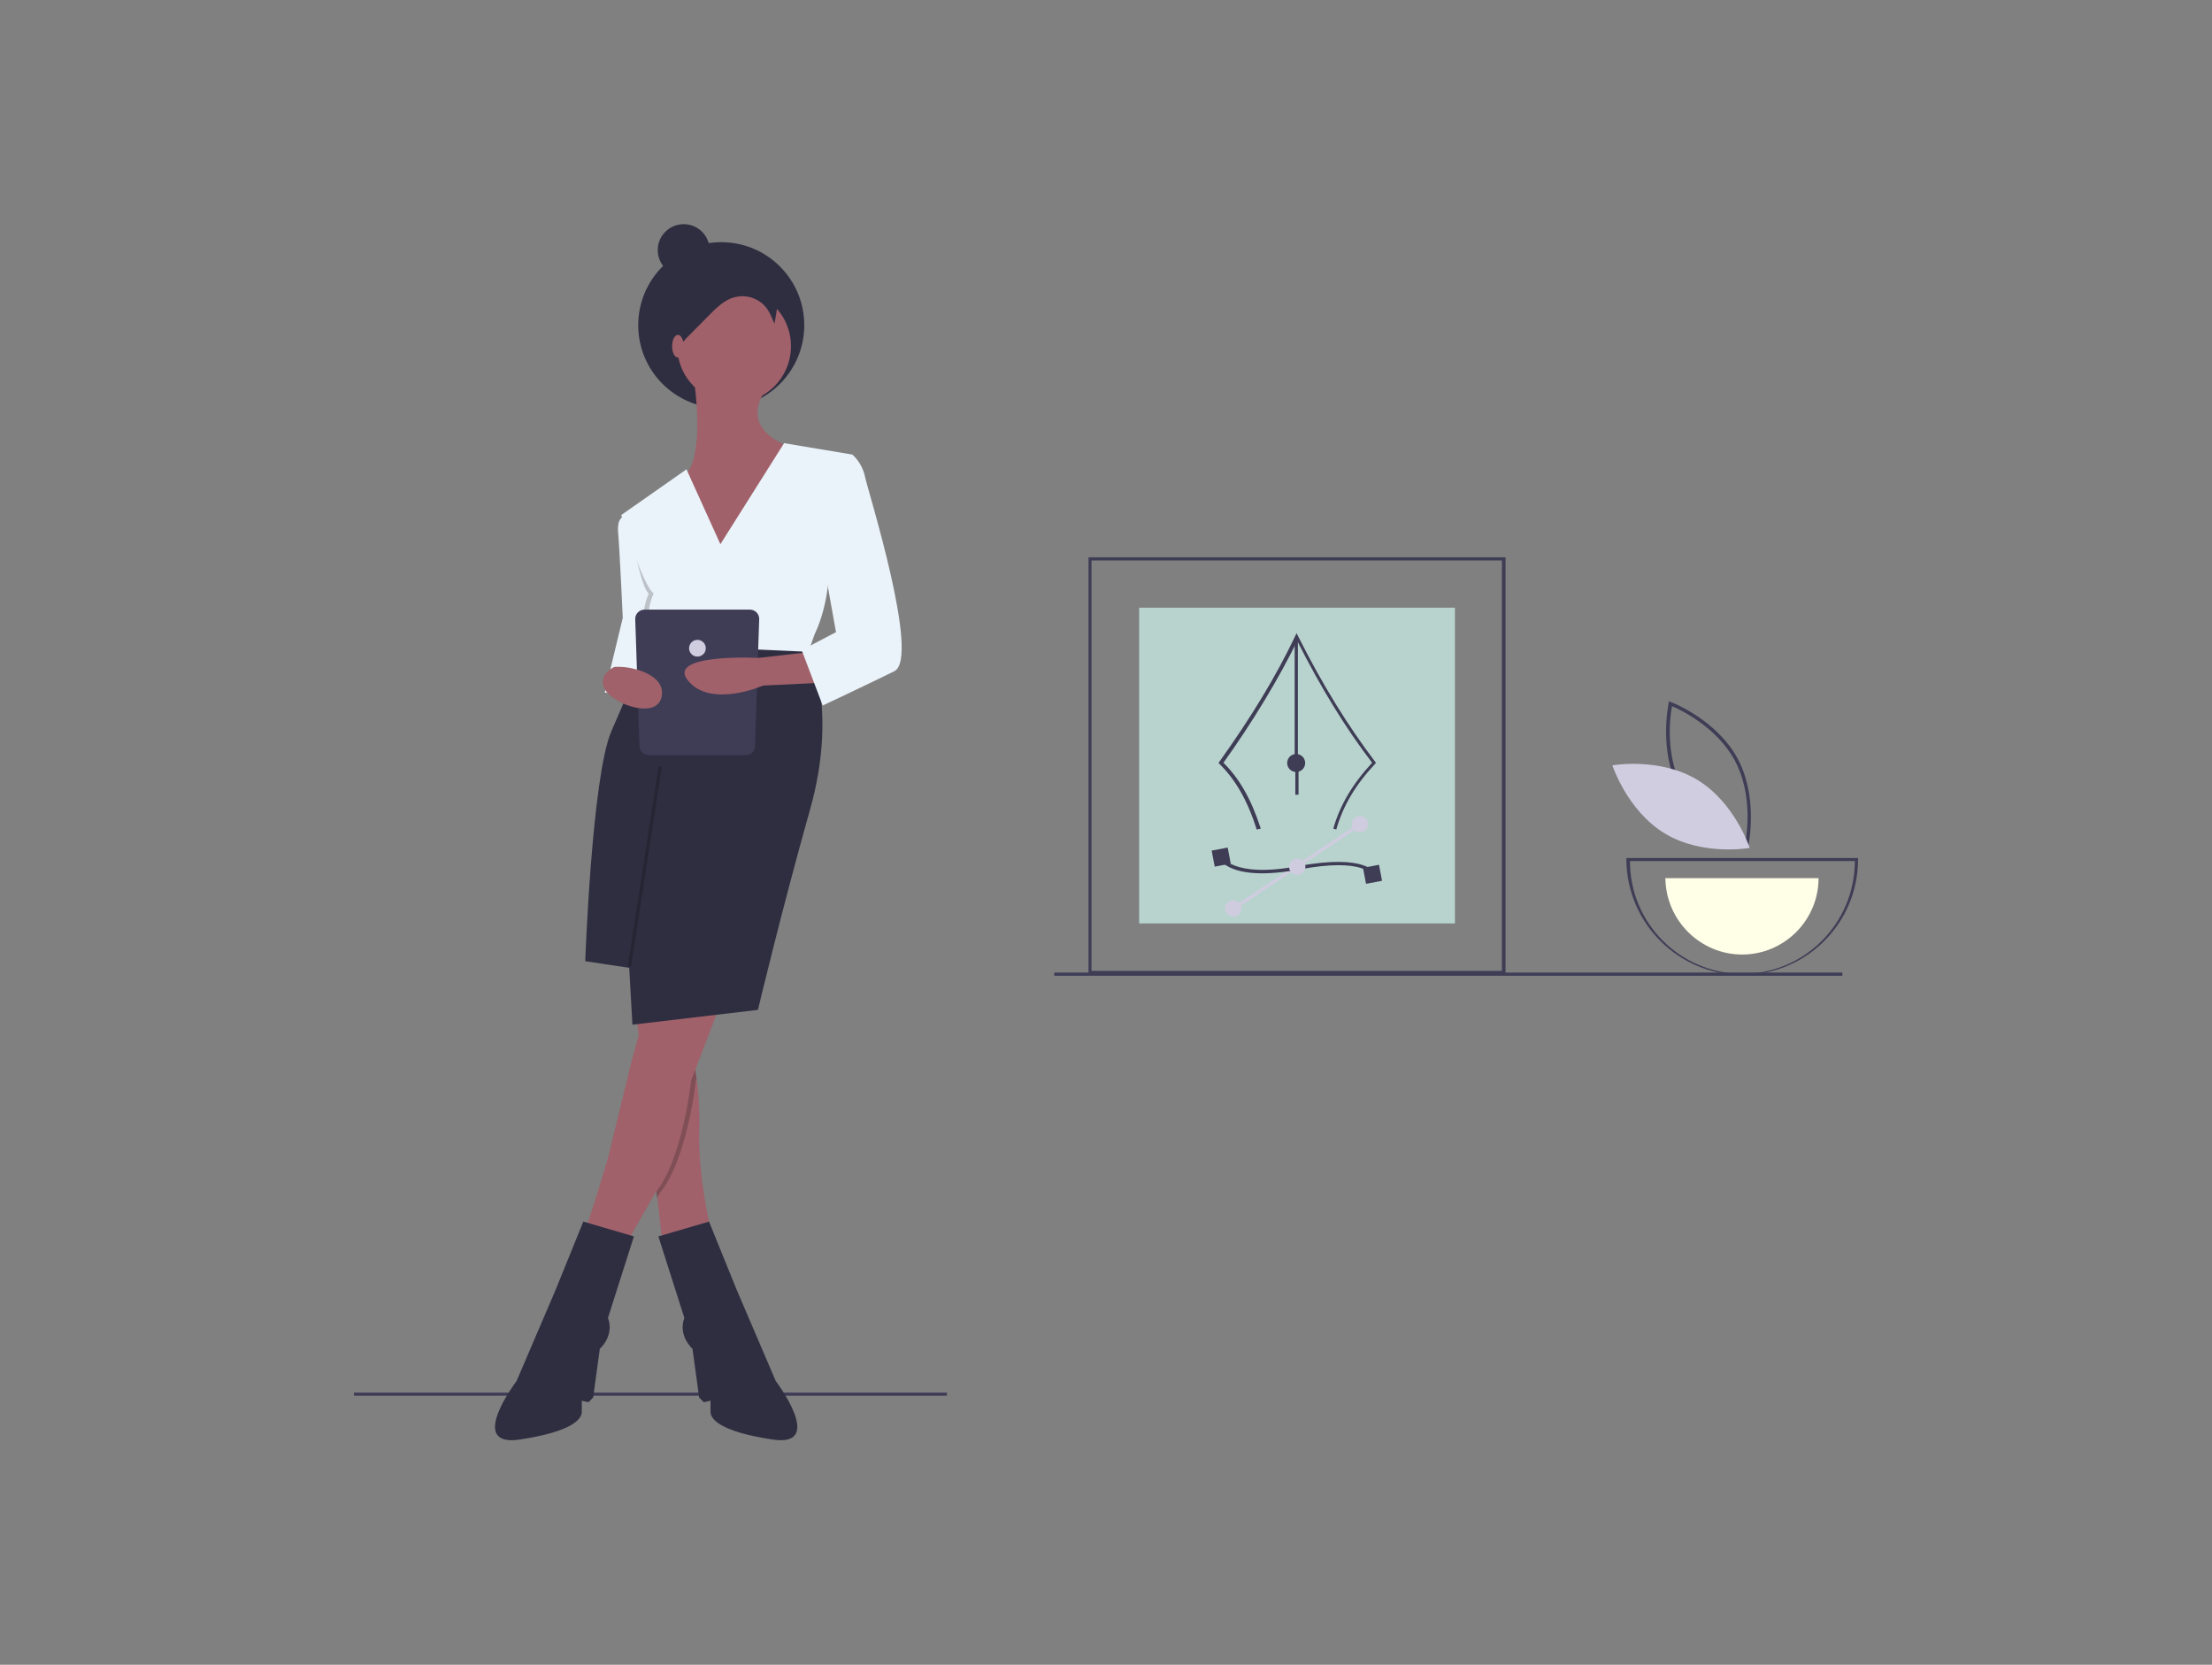<?xml version="1.0" encoding="utf-8"?>
<!-- Generator: Adobe Illustrator 24.1.2, SVG Export Plug-In . SVG Version: 6.00 Build 0)  -->
<svg version="1.1" id="Capa_1" xmlns="http://www.w3.org/2000/svg" xmlns:xlink="http://www.w3.org/1999/xlink" x="0px" y="0px"
	 viewBox="0 0 1031.1 776.1" style="enable-background:new 0 0 1031.1 776.1;" xml:space="preserve">
<rect x="0" y="0" width="1031.1" height="776.1" fill="#808080" stroke="none"/>
<style type="text/css">
	.st0{fill:#3F3D56;}
	.st1{fill:#D0CDE1;}
	.st2{fill:#FFFEE7;}
	.st3{fill:#2F2E41;}
	.st4{fill:#A0616A;}
	.st5{fill:#EBF3FA;}
	.st6{opacity:0.2;enable-background:new    ;}
	.st7{fill:#B8D3CE;}
	.st8{fill:#CFCCE0;}
</style>
<g>
	<rect id="Rectángulo_233" x="165" y="649.2" class="st0" width="276.4" height="1.5"/>
	<path id="Trazado_1017" class="st0" d="M814.9,395.2l-1-0.4c-0.1,0-21.3-8.1-31.1-26.4s-5-40.2-5-40.5l0.1-1l1,0.4
		c0.1,0,21.3,8.1,31.1,26.4s5,40.2,5,40.5L814.9,395.2z M784.4,367.5c8.4,15.4,25,23.4,29.2,25.2c0.8-4.5,3.4-22.7-5-38.3
		c-8.4-15.4-25-23.4-29.2-25.2C778.5,333.8,776,352,784.4,367.5z"/>
	<path id="Trazado_1018" class="st1" d="M791.1,363.5c17.7,10.7,24.5,31.8,24.5,31.8s-21.9,3.9-39.5-6.7s-24.5-31.8-24.5-31.8
		S773.4,352.9,791.1,363.5z"/>
	<path id="Trazado_1019" class="st0" d="M812.1,454.5c-29.7,0-53.8-24.1-54-53.8V400h108v0.7C866.1,430.4,842,454.5,812.1,454.5
		L812.1,454.5z M759.8,401.4c-0.1,28.9,23.3,52.4,52.2,52.6c28.9,0.1,52.4-23.3,52.6-52.2v-0.4H759.8z"/>
	<path id="Trazado_1020" class="st2" d="M812.1,445c19.6,0,35.6-16,35.6-35.6h-71.4C776.5,429,792.5,445,812.1,445L812.1,445
		L812.1,445z"/>
	<circle id="Elipse_148" class="st3" cx="336.2" cy="151.6" r="38.7"/>
	<path id="Trazado_1021" class="st4" d="M323.6,177.7c0,0,5.3,35.8-4.6,44c-9.8,8.4,16,43.3,16,43.3l34.9-56.2
		c0,0-26.5-6.9-12.9-27.3L323.6,177.7z"/>
	<path id="Trazado_1022" class="st5" d="M310.7,282.6l-5.3,20.9l-5.3,20.9l-18.2-1.5l8.4-34.9c0,0-1.5-32.7-2.2-40.2
		c-0.1-1.4,0-2.8,0.3-4.2c0.6-2,2.2-3.4,4.2-3.4L310.7,282.6z"/>
	<path id="Trazado_1023" class="st4" d="M331.3,573.3l-22.7,4.6l-2.2-19.4l-8-69.8l-2-17.1l26.5-7.6l-0.1,6l-0.6,20.5
		c1.1,3.9,2,8.1,2.5,12.2c1.1,7.7,1.5,15.7,1.3,23.4C325.1,547.5,331.3,573.3,331.3,573.3z"/>
	<path id="Trazado_1024" class="st3" d="M306.9,576.4l23.6-6.9l12.9,31.8l18.2,42.5c0,0,23.6,31.1-1.5,27.3
		c-25.1-3.8-28.9-9.8-28.9-12.9V653l-3.1,0.7l-2.2-2.2l-3.1-22.7c0,0-6.9-6-3.8-14.4L306.9,576.4z"/>
	<path id="Trazado_1025" class="st6" d="M324.7,502.8l-0.3,0.7c0,0-3.9,36.9-16.8,52.6l-1.4,2.4l-8-69.8l5-18.7h19.5l-0.6,20.5
		C323.3,494.6,324.1,498.7,324.7,502.8L324.7,502.8z"/>
	<path id="Trazado_1026" class="st4" d="M335.1,470.1l-12.9,33.5c0,0-3.9,36.9-16.8,52.6l-16.7,29.3c0,0-19.8-6.9-18.2-6.9
		c1.5,0,12.9-38.7,12.9-38.7l10.7-44l7-25.8H335.1z"/>
	<path id="Trazado_1027" class="st3" d="M295.5,576.4l-23.6-6.9l-12.9,31.8l-18.2,42.5c0,0-23.6,31.1,1.5,27.3
		c25.1-3.8,28.9-9.8,28.9-12.9V653l3.1,0.7l2.2-2.2l3.1-22.7c0,0,6.9-6,3.8-14.4L295.5,576.4z"/>
	<circle id="Elipse_149" class="st4" cx="342.2" cy="161.4" r="26.5"/>
	<path id="Trazado_1028" class="st6" d="M310.7,282.6l-5.3,20.9l-4.6-0.3c-0.1-1.8-0.6-3.6-1.5-5.3c-1.5-3.1,0-0.7,3.1-3.8
		s0.7-1.5-1.5-5.3s1.5-12.1,1.5-12.1c-4.2-3.1-9.8-36.5-9.8-36.5L310.7,282.6z"/>
	<path id="Trazado_1029" class="st5" d="M335.8,253.7l-15.8-34.9l-30.4,21.3c0,0,9.8,32.7,15.1,36.5c0,0-3.8,8.4-1.5,12.1
		c2.2,3.8,4.6,2.2,1.5,5.3s-4.6,0.7-3.1,3.8c0.8,1.7,1.4,3.5,1.5,5.3l72.1,5.3l4.6-12.9c0,0,9.1-17.4,6-41.8l11.4-41.8l-31.7-5.3
		L335.8,253.7z"/>
	<path id="Trazado_1030" class="st3" d="M377.7,303.9c0,0,12.8,27.9-0.1,73.5s-24.3,93.4-24.3,93.4l-58.5,6.9l-1.5-26.5l-20.5-3.1
		c0,0,3.1-85.8,12.1-107c9.1-21.3,17.8-40.5,17.8-40.5L377.7,303.9z"/>
	
		<rect id="Rectángulo_234" x="253.6" y="403.2" transform="matrix(0.152 -0.988 0.988 0.152 -144.24 639.736)" class="st6" width="94.5" height="1.5"/>
	<path id="Trazado_1031" class="st3" d="M362.3,140.3c-1.7-4.5-4.9-8.1-9.3-10.2c-5.3-2.5-11.5-2.2-17.2-1.4
		c-6.7,1-13.7,2.9-18.1,8.1c-2.8,3.4-4.1,7.6-5.3,11.8c-1.4,4.8-2.9,9.7-3.1,14.7c0,3.5,0.4,6.9,1,10.4c0.1,1.8,0.7,3.6,1.5,5.3
		s2.7,2.8,4.6,2.8c-3.8-6.7-3.4-15.1,1.3-21.5c1.1-1.4,2.2-2.7,3.5-3.9l9.7-9.8c2.9-2.9,6-6,10.1-7.6c4.6-1.7,9.8-1,13.7,2
		c1.7,1.3,2.9,2.8,3.9,4.6c0.7,1.3,2.4,5.3,2.4,5.3S362.8,142,362.3,140.3z"/>
	<ellipse id="Elipse_150" class="st4" cx="316" cy="161.4" rx="2.7" ry="5.3"/>
	<circle id="Elipse_151" class="st3" cx="318.7" cy="116.6" r="12.1"/>
	<path id="Trazado_1032" class="st0" d="M347.7,352h-45.3c-2.4,0-4.3-2-4.3-4.3l-2-59.2c0-2.4,2-4.3,4.3-4.3h49.2
		c2.4,0,4.3,2,4.3,4.3l-2,59.2C351.9,350.2,350.1,352,347.7,352L347.7,352z"/>
	<circle id="Elipse_152" class="st1" cx="325.1" cy="302.2" r="3.9"/>
	<path id="Trazado_1033" class="st4" d="M379.1,303.8l-25.5,2.9c0,0-43.5-2.2-32.8,10.7c10.7,12.9,34.9,2.2,34.9,2.2l31.8-1.5
		L379.1,303.8z"/>
	<path id="Trazado_1034" class="st4" d="M286.4,310.9c0,0-8.4,3.8-4.3,10.7c4.2,6.9,23.7,13.7,26.2,3.6c2.5-10.2-12.1-13.5-15.7-14
		C290.5,310.9,288.5,310.8,286.4,310.9L286.4,310.9z"/>
	<path id="Trazado_1035" class="st5" d="M388.2,215l9.1-3.1c3.1,2.8,5.2,6.6,6,10.7c1.5,6.9,25.8,84.3,13.6,90.3
		c-12.1,6-33.4,16-33.4,16l-9.8-25.8l16-8.4l-6-33.4C383.6,261.3,377.6,215,388.2,215z"/>
	<path id="Trazado_1036" class="st0" d="M701.8,454.1H507.4V259.8h194.4V454.1z M508.8,452.6h191.3V261.3H508.8V452.6z"/>
	<rect id="Rectángulo_235" x="531" y="283.3" class="st7" width="147.2" height="147.2"/>
	<path id="Trazado_1037" class="st0" d="M585.8,386.7c-4.3-13.6-10-23.4-17.4-30.6l-0.4-0.4l0.4-0.6c14.4-20.1,26.4-39.7,35.3-58.5
		l0.7-1.4l0.7,1.4c11.5,22.9,23.3,41.9,35.9,58.5l0.4,0.6l-0.4,0.4c-9.1,9.7-15,19.6-18.1,30.6l-1.4-0.4c3.1-10.9,9-20.9,18.1-30.7
		c-12.3-16.1-23.7-34.6-34.9-56.8c-9,18.2-20.5,37.3-34.4,56.8c7.4,7.3,13,17,17.4,30.7L585.8,386.7z"/>
	<rect id="Rectángulo_236" x="603.5" y="297.1" class="st0" width="1.5" height="58.5"/>
	<circle id="Elipse_153" class="st0" cx="604.2" cy="355.7" r="4.2"/>
	
		<rect id="Rectángulo_237" x="568.8" y="403.1" transform="matrix(0.833 -0.554 0.554 0.833 -122.536 402.259)" class="st8" width="71" height="1.5"/>
	<path id="Trazado_1038" class="st0" d="M571.2,403.2c-1.4-0.8-2.7-2.2-3.4-3.8l1.4-0.6l-0.7,0.3l0.7-0.3c0,0.1,4.8,10.8,35.8,5
		c32.4-6,36.2,3.4,36.3,3.8l-1.4,0.6c0,0-3.8-8.7-34.5-2.8C585.1,409.1,575.6,406.2,571.2,403.2z"/>
	
		<rect id="Rectángulo_238" x="565.2" y="395.6" transform="matrix(0.983 -0.186 0.186 0.983 -64.365 112.799)" class="st0" width="7.6" height="7.6"/>
	
		<rect id="Rectángulo_239" x="635.7" y="403.6" transform="matrix(0.983 -0.186 0.186 0.983 -64.623 126.062)" class="st0" width="7.6" height="7.6"/>
	<circle id="Elipse_154" class="st8" cx="604.7" cy="404.1" r="3.8"/>
	<circle id="Elipse_155" class="st8" cx="574.9" cy="423.5" r="3.8"/>
	<circle id="Elipse_156" class="st8" cx="633.9" cy="384.3" r="3.8"/>
	<rect id="Rectángulo_240" x="603.8" y="356.9" class="st0" width="1.5" height="13.6"/>
	<rect id="Rectángulo_241" x="491.4" y="453.4" class="st0" width="367.4" height="1.5"/>
</g>
</svg>
